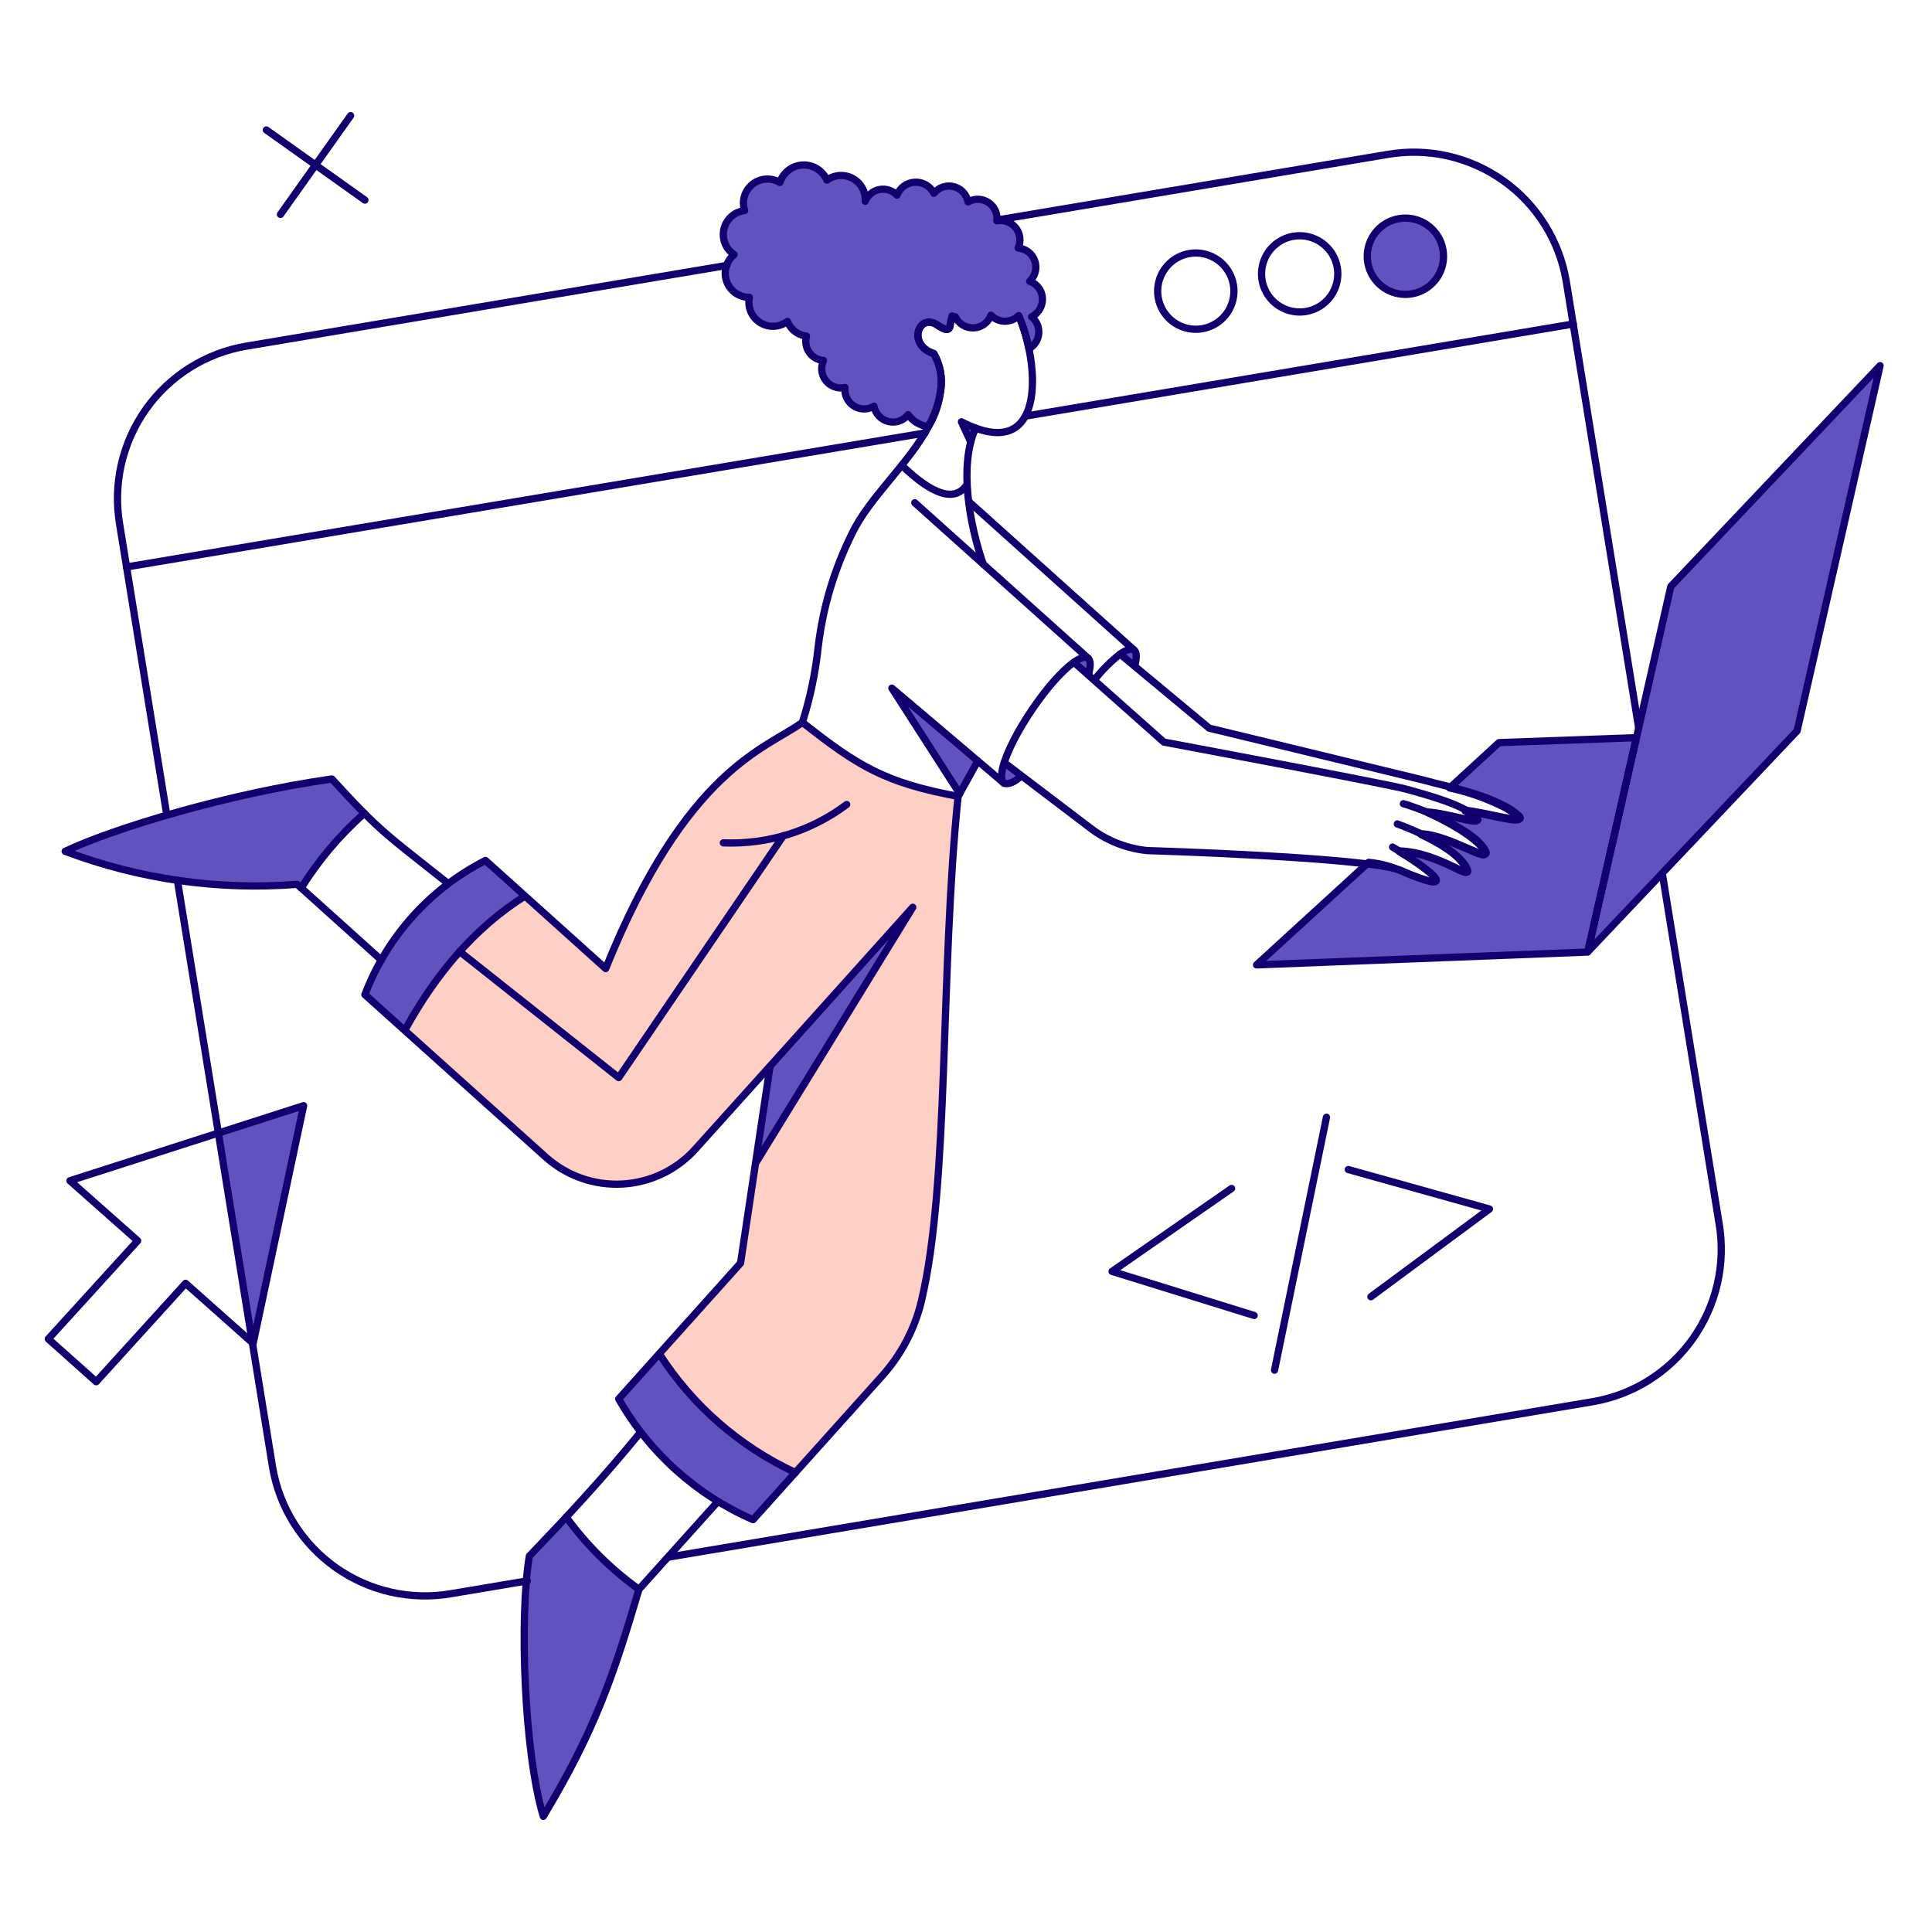 <svg xmlns="http://www.w3.org/2000/svg" fill="none" viewBox="0 0 200 200" stroke-width=".75" height="400" width="400"><g id="Development-Coding-01"><g id="color 2"><path id="Vector" fill="#fecfc4" d="M83.071 74.806C80.164 77.238 71.158 78.948 62.703 100.285L50.258 89.094C44.514 92.009 40.063 96.961 37.775 102.983L56.49 119.8C58.658 121.741 61.507 122.743 64.413 122.586C67.319 122.43 70.043 121.127 71.99 118.964L79.745 110.331L76.664 130.763L64.048 144.823C67.213 150.381 72.093 154.766 77.956 157.323L91.313 142.465C93.29 140.266 94.688 137.608 95.379 134.732C98.286 122.532 97.298 101.007 99.179 82.463C91.64 81.057 88.847 79.347 83.071 74.806Z"></path></g><g id="color 1"><path id="Vector_2" fill="#6153bd" d="M186.036 75.661L164.376 98.518L172.964 60.708L194.624 37.851L186.036 75.661Z"></path><path id="Vector_3" fill="#6153bd" d="M117.366 67.282C117.081 67.092 116.587 67.263 115.941 67.719L117.441 68.954C117.689 68.08 117.689 67.472 117.366 67.282Z"></path><path id="Vector_4" fill="#6153bd" d="M103.952 78.967C103.552 79.993 103.605 80.855 103.914 81.057C104.223 81.259 105.114 81.057 105.714 80.278L103.952 78.967Z"></path><path id="Vector_5" fill="#6153bd" d="M112.6 68.118C112.315 67.928 111.821 68.099 111.175 68.555L112.675 69.79C112.92 68.935 112.9 68.327 112.6 68.118Z"></path><path id="Vector_6" fill="#6153bd" d="M68.156 140.147L63.956 144.821C67.121 150.379 72.001 154.764 77.864 157.321L82.253 152.438C76.482 149.763 71.592 145.5 68.156 140.147V140.147Z"></path><path id="Vector_7" fill="#6153bd" d="M92.324 71.234L99.354 82.159L101.216 78.777L92.324 71.234Z"></path><path id="Vector_8" fill="#6153bd" d="M99.525 43.684L100.494 45.774L101.026 44.349L99.525 43.684Z"></path><path id="Vector_9" fill="#6153bd" d="M94.49 93.92L79.727 110.336L78.226 120.406L94.49 93.92Z"></path><path id="Vector_10" fill="#6153bd" d="M58.618 157.057C57.383 158.387 56.11 159.717 54.799 161.085C53.754 167.26 54.248 181.434 56.243 188.027C61.543 179.211 63.463 173.627 66.143 164.543C63.256 162.46 60.716 159.933 58.618 157.057V157.057Z"></path><path id="Vector_11" fill="#6153bd" d="M37.7 84.192C36.788 83.28 35.743 82.159 34.356 80.658C23.6 82.178 11.764 85.769 6.748 88.144C14.399 91.037 22.594 92.205 30.748 91.564L31.166 91.944C32.959 89.059 35.16 86.448 37.7 84.192V84.192Z"></path><path id="Vector_12" fill="#6153bd" d="M54.362 92.685L50.262 88.985C44.522 91.906 40.073 96.856 37.779 102.874L41.94 106.617C44.819 100.985 49.096 96.188 54.362 92.685V92.685Z"></path><path id="Vector_13" fill="#6153bd" d="M107.885 31.315C107.966 30.855 107.88 30.381 107.643 29.978C107.407 29.575 107.034 29.269 106.593 29.115C106.877 28.852 107.078 28.513 107.172 28.137C107.266 27.762 107.248 27.367 107.12 27.002C106.993 26.637 106.761 26.317 106.455 26.081C106.148 25.846 105.779 25.705 105.393 25.676C105.55 25.341 105.612 24.969 105.57 24.601C105.529 24.234 105.386 23.885 105.158 23.593C104.93 23.302 104.626 23.079 104.279 22.951C103.932 22.822 103.556 22.792 103.193 22.864C103.24 22.495 103.182 22.121 103.026 21.783C102.87 21.446 102.623 21.159 102.312 20.955C102.001 20.751 101.639 20.639 101.268 20.63C100.896 20.622 100.53 20.718 100.21 20.907C100.142 20.528 99.967 20.177 99.704 19.896C99.442 19.614 99.104 19.414 98.731 19.32C98.358 19.226 97.966 19.241 97.601 19.364C97.237 19.487 96.915 19.713 96.676 20.014C96.495 19.651 96.212 19.349 95.862 19.145C95.512 18.94 95.109 18.842 94.704 18.862C94.299 18.882 93.909 19.02 93.581 19.258C93.253 19.496 93.001 19.825 92.857 20.204C92.627 19.962 92.341 19.782 92.023 19.68C91.705 19.578 91.367 19.557 91.04 19.62C90.712 19.683 90.405 19.827 90.148 20.04C89.891 20.252 89.692 20.526 89.568 20.836C89.601 20.361 89.497 19.886 89.269 19.468C89.041 19.05 88.699 18.706 88.282 18.476C87.865 18.246 87.391 18.14 86.915 18.17C86.44 18.2 85.984 18.365 85.599 18.646C85.388 18.16 85.035 17.75 84.585 17.471C84.135 17.191 83.61 17.056 83.081 17.083C82.552 17.11 82.044 17.297 81.625 17.621C81.206 17.944 80.895 18.388 80.735 18.893C80.3 18.63 79.795 18.506 79.288 18.539C78.781 18.572 78.296 18.759 77.898 19.076C77.501 19.392 77.21 19.823 77.064 20.311C76.919 20.797 76.927 21.317 77.086 21.8C76.577 21.858 76.099 22.071 75.715 22.41C75.332 22.75 75.063 23.199 74.944 23.697C74.825 24.195 74.863 24.717 75.052 25.193C75.241 25.669 75.572 26.075 76 26.356C75.599 26.681 75.309 27.122 75.169 27.618C75.03 28.114 75.048 28.642 75.221 29.128C75.394 29.614 75.714 30.034 76.136 30.33C76.558 30.627 77.061 30.785 77.577 30.783C77.474 31.278 77.524 31.794 77.721 32.26C77.918 32.726 78.253 33.12 78.681 33.391C79.108 33.662 79.608 33.795 80.114 33.774C80.62 33.753 81.107 33.578 81.51 33.272C81.67 33.682 81.939 34.04 82.287 34.309C82.636 34.577 83.051 34.745 83.488 34.794C83.408 35.078 83.391 35.376 83.441 35.666C83.49 35.957 83.603 36.233 83.772 36.475C83.941 36.717 84.161 36.918 84.417 37.064C84.674 37.21 84.959 37.297 85.253 37.319C85.094 37.655 85.033 38.029 85.076 38.398C85.118 38.767 85.264 39.117 85.495 39.407C85.727 39.698 86.035 39.918 86.385 40.043C86.735 40.167 87.113 40.191 87.476 40.112C87.432 40.481 87.493 40.856 87.652 41.192C87.81 41.529 88.06 41.814 88.372 42.016C88.684 42.218 89.047 42.328 89.419 42.334C89.791 42.34 90.157 42.242 90.476 42.05C90.544 42.429 90.72 42.78 90.983 43.062C91.246 43.343 91.586 43.541 91.959 43.634C92.333 43.726 92.726 43.708 93.09 43.583C93.454 43.456 93.773 43.228 94.01 42.924C94.25 43.268 94.56 43.556 94.921 43.769C95.281 43.982 95.683 44.115 96.1 44.159C96.737 43.009 97.167 41.757 97.373 40.459C97.584 39.137 97.337 37.783 96.673 36.621C93.842 35.69 95.115 32.365 97.034 33.657C97.946 34.284 98.292 34.244 98.364 33.638C98.369 33.463 98.422 33.293 98.516 33.145C98.611 32.997 98.743 32.878 98.9 32.8C99.069 33.156 99.339 33.455 99.677 33.658C100.015 33.861 100.406 33.959 100.8 33.941C101.194 33.923 101.574 33.789 101.891 33.555C102.209 33.322 102.451 32.999 102.586 32.629C102.77 32.823 102.991 32.979 103.236 33.086C103.481 33.194 103.745 33.251 104.012 33.255C104.28 33.258 104.545 33.208 104.793 33.107C105.041 33.006 105.266 32.856 105.455 32.667C105.925 33.774 106.282 34.927 106.519 36.106C106.804 35.945 107.046 35.717 107.222 35.441C107.399 35.165 107.505 34.85 107.531 34.524C107.557 34.197 107.503 33.869 107.373 33.569C107.243 33.268 107.041 33.004 106.785 32.8C107.071 32.655 107.319 32.445 107.51 32.187C107.701 31.93 107.83 31.631 107.885 31.315V31.315Z"></path><path id="Vector_14" fill="#6153bd" d="M149.381 25.881C149.253 25.111 148.9 24.396 148.366 23.826C147.831 23.257 147.14 22.858 146.38 22.682C145.619 22.505 144.823 22.558 144.093 22.833C143.362 23.109 142.73 23.595 142.275 24.23C141.821 24.865 141.565 25.62 141.54 26.401C141.515 27.181 141.722 27.952 142.135 28.614C142.548 29.277 143.148 29.803 143.859 30.124C144.571 30.446 145.362 30.55 146.132 30.422C147.164 30.25 148.086 29.675 148.695 28.823C149.304 27.972 149.551 26.914 149.381 25.881V25.881Z"></path><path id="Vector_15" fill="#6153bd" d="M31.429 114.46L22.518 117.328L26.2 139.065L31.429 114.46Z"></path><path id="Vector_16" fill="#6153bd" d="M147.12 86.4L147.114 86.383L147.12 86.4Z"></path><path id="Vector_17" fill="#6153bd" d="M155.176 76.877L150.065 81.57C151.858 81.95 153.6 82.543 155.252 83.337C155.952 83.635 156.595 84.053 157.152 84.572C157.931 85.465 153.752 84.192 151.699 83.964H151.68C152.095 84.183 152.473 84.465 152.801 84.8C153.475 85.571 148.32 83.826 147.861 84.154C149.837 85.047 152.896 86.738 153.637 88.054C154.511 89.631 150.027 86.495 147.12 86.4C148.963 87.255 150.977 88.453 151.699 89.783C152.687 91.583 149.115 88.283 144.859 88.149H144.84C148.906 90.619 150.806 92.649 145.03 90.144C143.971 89.67 142.841 89.375 141.686 89.27L130.077 99.886L164.353 98.556L169.388 76.364L155.176 76.877Z"></path></g><g id="outlines"><path id="Vector_18" stroke="#120071" stroke-linejoin="round" d="M186.036 75.661L164.376 98.518L172.964 60.708L194.624 37.851L186.036 75.661Z"></path><path id="Vector_19" stroke="#120071" stroke-linejoin="round" d="M155.176 76.877L150.065 81.57C151.858 81.95 153.6 82.543 155.252 83.337C155.952 83.635 156.595 84.053 157.152 84.572C157.931 85.465 153.752 84.192 151.699 83.964H151.68C152.095 84.183 152.473 84.465 152.801 84.8C153.475 85.571 148.32 83.826 147.861 84.154C149.837 85.047 152.896 86.738 153.637 88.054C154.511 89.631 150.027 86.495 147.12 86.4C148.963 87.255 150.977 88.453 151.699 89.783C152.687 91.583 149.115 88.283 144.859 88.149H144.84C148.906 90.619 150.806 92.649 145.03 90.144C143.971 89.67 142.841 89.375 141.686 89.27L130.077 99.886L164.353 98.556L169.388 76.364L155.176 76.877Z"></path><path id="Vector_20" stroke="#120071" stroke-linejoin="round" d="M107.885 31.315C107.966 30.855 107.88 30.381 107.643 29.978C107.407 29.575 107.034 29.269 106.593 29.115C106.877 28.852 107.078 28.513 107.172 28.137C107.266 27.762 107.248 27.367 107.12 27.002C106.993 26.637 106.761 26.317 106.455 26.081C106.148 25.846 105.779 25.705 105.393 25.676C105.55 25.341 105.612 24.969 105.57 24.601C105.529 24.234 105.386 23.885 105.158 23.593C104.93 23.302 104.626 23.079 104.279 22.951C103.932 22.822 103.556 22.792 103.193 22.864C103.24 22.495 103.182 22.121 103.026 21.783C102.87 21.446 102.623 21.159 102.312 20.955C102.001 20.751 101.639 20.639 101.268 20.63C100.896 20.622 100.53 20.718 100.21 20.907C100.142 20.528 99.967 20.177 99.704 19.896C99.442 19.614 99.104 19.414 98.731 19.32C98.358 19.226 97.966 19.241 97.601 19.364C97.237 19.487 96.915 19.713 96.676 20.014C96.495 19.651 96.212 19.349 95.862 19.145C95.512 18.94 95.109 18.842 94.704 18.862C94.299 18.882 93.909 19.02 93.581 19.258C93.253 19.496 93.001 19.825 92.857 20.204C92.627 19.962 92.341 19.782 92.023 19.68C91.705 19.578 91.367 19.557 91.04 19.62C90.712 19.683 90.405 19.827 90.148 20.04C89.891 20.252 89.692 20.526 89.568 20.836C89.601 20.361 89.497 19.886 89.269 19.468C89.041 19.05 88.699 18.706 88.282 18.476C87.865 18.246 87.391 18.14 86.915 18.17C86.44 18.2 85.984 18.365 85.599 18.646C85.388 18.16 85.035 17.75 84.585 17.471C84.135 17.191 83.61 17.056 83.081 17.083C82.552 17.11 82.044 17.297 81.625 17.621C81.206 17.944 80.895 18.388 80.735 18.893C80.3 18.63 79.795 18.506 79.288 18.539C78.781 18.572 78.296 18.759 77.898 19.076C77.501 19.392 77.21 19.823 77.064 20.311C76.919 20.797 76.927 21.317 77.086 21.8C76.577 21.858 76.099 22.071 75.715 22.41C75.332 22.75 75.063 23.199 74.944 23.697C74.825 24.195 74.863 24.717 75.052 25.193C75.241 25.669 75.572 26.075 76 26.356C75.599 26.681 75.309 27.122 75.169 27.618C75.03 28.114 75.048 28.642 75.221 29.128C75.394 29.614 75.714 30.034 76.136 30.33C76.558 30.627 77.061 30.785 77.577 30.783C77.474 31.278 77.524 31.794 77.721 32.26C77.918 32.726 78.253 33.12 78.681 33.391C79.108 33.662 79.608 33.795 80.114 33.774C80.62 33.753 81.107 33.578 81.51 33.272C81.67 33.682 81.939 34.04 82.287 34.309C82.636 34.577 83.051 34.745 83.488 34.794C83.408 35.078 83.391 35.376 83.441 35.666C83.49 35.957 83.603 36.233 83.772 36.475C83.941 36.717 84.161 36.918 84.417 37.064C84.674 37.21 84.959 37.297 85.253 37.319C85.094 37.655 85.033 38.029 85.076 38.398C85.118 38.767 85.264 39.117 85.495 39.407C85.727 39.698 86.035 39.918 86.385 40.043C86.735 40.167 87.113 40.191 87.476 40.112C87.432 40.481 87.493 40.856 87.652 41.192C87.81 41.529 88.06 41.814 88.372 42.016C88.684 42.218 89.047 42.328 89.419 42.334C89.791 42.34 90.157 42.242 90.476 42.05C90.544 42.429 90.72 42.78 90.983 43.062C91.246 43.343 91.586 43.541 91.959 43.634C92.333 43.726 92.726 43.708 93.09 43.583C93.454 43.456 93.773 43.228 94.01 42.924C94.25 43.268 94.56 43.556 94.921 43.769C95.281 43.982 95.683 44.115 96.1 44.159C96.737 43.009 97.167 41.757 97.373 40.459C97.584 39.137 97.337 37.783 96.673 36.621C93.842 35.69 95.115 32.365 97.034 33.657C97.946 34.284 98.292 34.244 98.364 33.638C98.369 33.463 98.422 33.293 98.516 33.145C98.611 32.997 98.743 32.878 98.9 32.8C99.069 33.156 99.339 33.455 99.677 33.658C100.015 33.861 100.406 33.959 100.8 33.941C101.194 33.923 101.574 33.789 101.891 33.555C102.209 33.322 102.451 32.999 102.586 32.629C102.77 32.823 102.991 32.979 103.236 33.086C103.481 33.194 103.745 33.251 104.012 33.255C104.28 33.258 104.545 33.208 104.793 33.107C105.041 33.006 105.266 32.856 105.455 32.667C105.925 33.774 106.282 34.927 106.519 36.106C106.804 35.945 107.046 35.717 107.222 35.441C107.399 35.165 107.505 34.85 107.531 34.524C107.557 34.197 107.503 33.869 107.373 33.569C107.243 33.268 107.041 33.004 106.785 32.8C107.071 32.655 107.319 32.445 107.51 32.187C107.701 31.93 107.83 31.631 107.885 31.315V31.315Z"></path><path id="Vector_21" stroke="#120071" stroke-linecap="round" stroke-linejoin="round" d="M106.156 43.076L162.871 33.538"></path><path id="Vector_22" stroke="#120071" stroke-linecap="round" stroke-linejoin="round" d="M13.094 58.694L95.744 44.824"></path><path id="Vector_23" stroke="#120071" stroke-linecap="round" stroke-linejoin="round" d="M100.38 52.006L117.385 67.282"></path><path id="Vector_24" stroke="#120071" stroke-linecap="round" stroke-linejoin="round" d="M117.461 68.954C117.689 68.099 117.69 67.489 117.385 67.282C117.101 67.09 116.585 67.26 115.941 67.719C114.976 68.481 114.103 69.354 113.341 70.319"></path><path id="Vector_25" stroke="#120071" stroke-linecap="round" stroke-linejoin="round" d="M46.4 91.469C39.978 86.358 39.446 86.206 34.354 80.639C23.6 82.159 11.764 85.75 6.748 88.125C14.404 91.018 22.605 92.186 30.764 91.545L39.485 99.392"></path><path id="Vector_26" stroke="#120071" stroke-linecap="round" stroke-linejoin="round" d="M94.699 52.044L112.616 68.118"></path><path id="Vector_27" stroke="#120071" stroke-linecap="round" stroke-linejoin="round" d="M103.914 81.057L92.324 71.234L99.343 82.156"></path><path id="Vector_28" stroke="#120071" stroke-linecap="round" stroke-linejoin="round" d="M145.277 83.2C145.977 83.352 152.387 85.592 153.732 87.988C154.632 89.583 150.084 86.411 147.139 86.316"></path><path id="Vector_29" stroke="#120071" stroke-linecap="round" stroke-linejoin="round" d="M144.65 85.294C146.436 85.94 150.669 87.728 151.775 89.74C152.775 91.566 149.175 88.22 144.859 88.087"></path><path id="Vector_30" stroke="#120071" stroke-linecap="round" stroke-linejoin="round" d="M144.156 87.688C148.678 90.329 151.17 92.774 145.03 90.12C141.858 88.749 118.73 88.049 118.73 88.049C116.7 87.839 114.762 87.098 113.11 85.9L103.952 78.946"></path><path id="Vector_31" stroke="#120071" stroke-linecap="round" stroke-linejoin="round" d="M111.172 68.555L120.482 76.82C120.482 76.82 143.814 81.19 145.6 81.7C147.386 82.21 151.663 83.294 152.915 84.721C153.581 85.48 149.915 84.17 147.69 84.056"></path><path id="Vector_32" stroke="#120071" stroke-linecap="round" stroke-linejoin="round" d="M112.692 69.79C112.92 68.935 112.921 68.325 112.616 68.118C112.332 67.926 111.816 68.097 111.172 68.555C108.543 70.426 104.636 76.226 103.819 79.404C103.619 80.184 103.655 80.887 103.914 81.057C104.214 81.257 105.073 81.019 105.714 80.297"></path><path id="Vector_33" stroke="#120071" stroke-linecap="round" stroke-linejoin="round" d="M74.882 87.251C79.469 87.444 83.981 86.041 87.65 83.28"></path><path id="Vector_34" stroke="#120071" stroke-linecap="round" stroke-linejoin="round" d="M99.183 82.444L101.216 78.777"></path><path id="Vector_35" stroke="#120071" stroke-linecap="round" stroke-linejoin="round" d="M100.076 50.2C98.822 52.024 96.523 51.226 93.35 48.167"></path><path id="Vector_36" stroke="#120071" stroke-linecap="round" stroke-linejoin="round" d="M79.724 110.357L94.49 93.92L78.226 120.406"></path><path id="Vector_37" stroke="#120071" stroke-linecap="round" stroke-linejoin="round" d="M56.49 119.779C57.562 120.742 58.814 121.485 60.174 121.964C61.533 122.443 62.974 122.65 64.413 122.572C65.853 122.495 67.263 122.134 68.563 121.512C69.863 120.889 71.027 120.016 71.99 118.943L79.72 110.357L76.664 130.757L64.048 144.817C67.213 150.375 72.093 154.76 77.956 157.317L91.313 142.44C93.29 140.241 94.688 137.583 95.379 134.707C98.287 122.507 97.298 100.963 99.179 82.438C91.617 81.032 88.824 79.322 83.067 74.781C79.347 77.5 71.044 79.518 62.7 100.266L50.258 89.075C44.518 91.996 40.069 96.946 37.775 102.964L56.49 119.779Z"></path><path id="Vector_38" stroke="#120071" stroke-linecap="round" stroke-linejoin="round" d="M101 44.319C100.497 44.131 100.006 43.913 99.53 43.665L100.495 45.765"></path><path id="Vector_39" stroke="#120071" stroke-linecap="round" stroke-linejoin="round" d="M101.786 58.409C100.386 54.369 99.224 48.192 100.995 44.319C108.189 46.958 107.58 37.631 105.472 32.702M83.066 74.768C83.874 72.227 84.422 69.611 84.7 66.959C85.184 62.879 86.368 58.913 88.2 55.236C89.99 51.475 94.1 48.007 96.2 44.007C96.829 42.908 97.229 41.693 97.375 40.435C97.587 39.113 97.34 37.759 96.675 36.597C93.844 35.666 95.123 32.333 97.036 33.633C97.951 34.256 98.309 34.222 98.366 33.614C98.418 33.294 98.482 32.99 98.557 32.702"></path><path id="Vector_40" stroke="#120071" stroke-linecap="round" stroke-linejoin="round" d="M68.251 140.147C71.688 145.501 76.578 149.765 82.351 152.44"></path><path id="Vector_41" stroke="#120071" stroke-linecap="round" stroke-linejoin="round" d="M41.917 106.631C45.109 100.831 49.099 96.067 54.343 92.761"></path><path id="Vector_42" stroke="#120071" stroke-linecap="round" stroke-linejoin="round" d="M66.313 148.26C62.299 153.16 58.708 157.006 54.799 161.085C53.754 167.26 54.248 181.434 56.243 188.027C61.543 179.211 63.463 173.606 66.143 164.527L74.275 155.483"></path><path id="Vector_43" stroke="#120071" stroke-linecap="round" stroke-linejoin="round" d="M31.182 91.925C32.976 89.045 35.177 86.44 37.718 84.192"></path><path id="Vector_44" stroke="#120071" stroke-linecap="round" stroke-linejoin="round" d="M151.775 83.888C153.846 84.097 158.06 85.388 157.285 84.496C156.722 83.971 156.073 83.547 155.366 83.242C152.686 81.932 150.122 81.513 147.272 80.734L125.172 75.376L115.95 67.71"></path><path id="Vector_45" stroke="#120071" stroke-linecap="round" stroke-linejoin="round" d="M81.095 86.51L64.052 111.552L47.579 98.499"></path><path id="Vector_46" stroke="#120071" stroke-linecap="round" stroke-linejoin="round" d="M127.683 29.491C127.811 30.261 127.707 31.052 127.385 31.764C127.064 32.475 126.538 33.075 125.875 33.488C125.213 33.901 124.442 34.108 123.662 34.083C122.881 34.058 122.126 33.802 121.491 33.348C120.856 32.893 120.37 32.261 120.094 31.53C119.819 30.8 119.766 30.004 119.943 29.243C120.119 28.483 120.518 27.792 121.087 27.257C121.657 26.723 122.372 26.37 123.142 26.242C124.175 26.071 125.234 26.317 126.085 26.927C126.936 27.536 127.511 28.458 127.683 29.491V29.491Z"></path><path id="Vector_47" stroke="#120071" stroke-linecap="round" stroke-linejoin="round" d="M138.437 27.705C138.565 28.475 138.461 29.266 138.139 29.978C137.818 30.689 137.292 31.289 136.629 31.702C135.967 32.115 135.196 32.322 134.416 32.297C133.635 32.272 132.88 32.016 132.245 31.562C131.61 31.107 131.124 30.475 130.848 29.744C130.573 29.014 130.52 28.218 130.697 27.457C130.873 26.697 131.272 26.006 131.841 25.471C132.411 24.937 133.126 24.584 133.896 24.456C134.929 24.285 135.987 24.531 136.839 25.141C137.69 25.75 138.265 26.672 138.437 27.705V27.705Z"></path><path id="Vector_48" stroke="#120071" stroke-linecap="round" stroke-linejoin="round" d="M149.381 25.881C149.509 26.651 149.405 27.442 149.083 28.154C148.762 28.865 148.236 29.465 147.573 29.878C146.911 30.291 146.14 30.498 145.36 30.473C144.579 30.448 143.824 30.192 143.189 29.738C142.554 29.283 142.068 28.651 141.792 27.92C141.517 27.19 141.464 26.394 141.641 25.633C141.817 24.873 142.216 24.182 142.785 23.647C143.355 23.113 144.07 22.76 144.84 22.632C145.873 22.461 146.932 22.707 147.783 23.316C148.635 23.926 149.21 24.848 149.381 25.881V25.881Z"></path><path id="Vector_49" stroke="#120071" stroke-linecap="round" stroke-linejoin="round" d="M36.293 11.973L29.035 22.195"></path><path id="Vector_50" stroke="#120071" stroke-linecap="round" stroke-linejoin="round" d="M37.775 20.713L27.572 13.455"></path><path id="Vector_51" stroke="#120071" stroke-linecap="round" stroke-linejoin="round" d="M7.47 122.154L7.242 122.23L14.253 128.443L5 138.608L9.959 143.035L19.212 132.851L26.203 139.065L31.429 114.46L7.47 122.154Z"></path><path id="Vector_52" stroke="#120071" stroke-linecap="round" stroke-linejoin="round" d="M129.83 136.176L115.124 131.616L127.493 123.028"></path><path id="Vector_53" stroke="#120071" stroke-linecap="round" stroke-linejoin="round" d="M141.914 134.238L154.188 125.156L139.577 121.071"></path><path id="Vector_54" stroke="#120071" stroke-linecap="round" stroke-linejoin="round" d="M137.316 115.656L131.939 141.838"></path><path id="Vector_55" stroke="#120071" stroke-linecap="round" stroke-linejoin="round" d="M18.361 91.117L28.218 151.889C28.57 153.962 29.327 155.945 30.446 157.724C31.565 159.504 33.024 161.046 34.739 162.262C36.454 163.477 38.392 164.343 40.442 164.81C42.492 165.276 44.614 165.334 46.686 164.98L54.588 163.651"></path><path id="Vector_56" stroke="#120071" stroke-linecap="round" stroke-linejoin="round" d="M172.087 90.454L177.957 126.638C178.311 128.71 178.253 130.832 177.787 132.882C177.32 134.932 176.454 136.87 175.239 138.585C174.023 140.3 172.481 141.759 170.701 142.878C168.921 143.997 166.939 144.754 164.866 145.106L69.177 161.198"></path><path id="Vector_57" stroke="#120071" stroke-linecap="round" stroke-linejoin="round" d="M75.245 27.477L25.482 35.837C23.409 36.189 21.427 36.947 19.647 38.065C17.867 39.184 16.325 40.643 15.109 42.358C13.894 44.073 13.028 46.011 12.561 48.061C12.095 50.111 12.037 52.233 12.391 54.305L17.265 84.359"></path><path id="Vector_58" stroke="#120071" stroke-linecap="round" stroke-linejoin="round" d="M103.211 22.778L143.662 15.982C145.734 15.628 147.856 15.686 149.906 16.152C151.956 16.619 153.894 17.485 155.609 18.7C157.324 19.916 158.783 21.458 159.902 23.238C161.021 25.017 161.778 27 162.13 29.073L169.631 75.316"></path><path id="Vector_59" stroke="#120071" stroke-linecap="round" stroke-linejoin="round" d="M58.618 157.057C60.711 159.932 63.251 162.453 66.142 164.524"></path></g></g></svg>